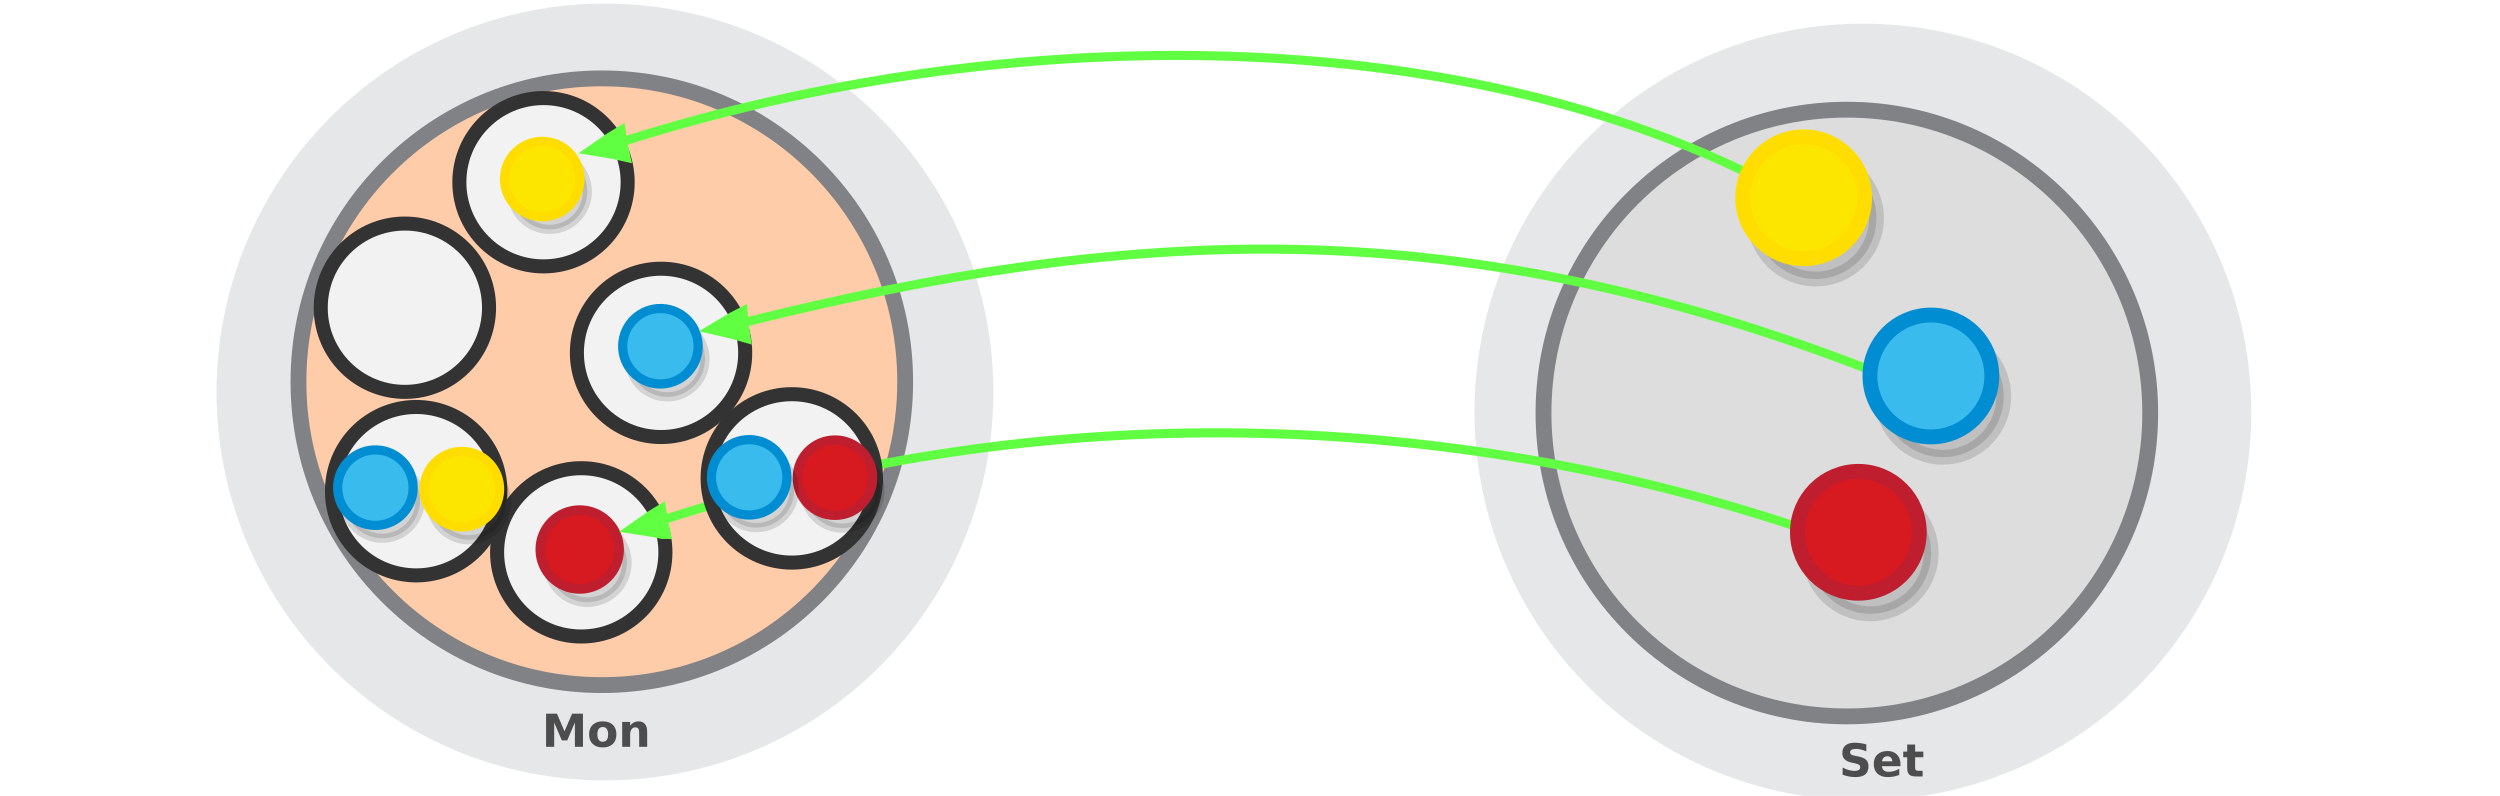 <?xml version="1.0" encoding="UTF-8" standalone="no"?>
<svg
   xmlns:dc="http://purl.org/dc/elements/1.1/"
   xmlns:cc="http://creativecommons.org/ns#"
   xmlns:rdf="http://www.w3.org/1999/02/22-rdf-syntax-ns#"
   xmlns:svg="http://www.w3.org/2000/svg"
   xmlns="http://www.w3.org/2000/svg"
   xmlns:sodipodi="http://sodipodi.sourceforge.net/DTD/sodipodi-0.dtd"
   xmlns:inkscape="http://www.inkscape.org/namespaces/inkscape"
   viewBox="0 0 595.3 189.5"
   version="1.1"
   id="svg15613"
   sodipodi:docname="free_functor_objects.svg"
   inkscape:version="0.92.5 (2060ec1f9f, 2020-04-08)">
  <defs
     id="defs15617" />
  <sodipodi:namedview
     pagecolor="#ffffff"
     bordercolor="#666666"
     borderopacity="1"
     objecttolerance="10"
     gridtolerance="10"
     guidetolerance="10"
     inkscape:pageopacity="0"
     inkscape:pageshadow="2"
     inkscape:window-width="1440"
     inkscape:window-height="2496"
     id="namedview15615"
     showgrid="false"
     inkscape:zoom="1"
     inkscape:cx="301.53794"
     inkscape:cy="173.3032"
     inkscape:window-x="0"
     inkscape:window-y="27"
     inkscape:window-maximized="1"
     inkscape:current-layer="svg15613"
     inkscape:pagecheckerboard="0"
     showguides="false" />
  <g
     id="g42748"
     transform="matrix(1.628,0,0,1.628,-204.421,87.95)" />
  <g
     id="g42748-8"
     transform="matrix(1.628,0,0,1.628,179.911,93.019)" />
  <g
     id="g2801-7-0-5"
     transform="matrix(4.53,0,0,4.53,-1147.451,-1598.305)">
    <path
       inkscape:connector-curvature="0"
       id="circle15601-9-4-5-4-5-8-7"
       d="m 305.517,373.432 a 20.416,20.416 0 0 1 -20.416,20.416 20.416,20.416 0 0 1 -20.416,-20.416 20.416,20.416 0 0 1 20.416,-20.416 20.416,20.416 0 0 1 20.416,20.416 z"
       style="fill:#e6e7e8;stroke:#bbbcbe;stroke-width:0;stroke-miterlimit:10;stroke-dasharray:none;stroke-opacity:1" />
  </g>
  <g
     transform="matrix(1.177,0,0,1.177,-72.496,27.606)"
     id="text17012-7"
     style="font-style:normal;font-variant:normal;font-weight:normal;font-stretch:normal;font-size:9.195px;line-height:1.25;font-family:sans-serif;-inkscape-font-specification:sans-serif;letter-spacing:0px;word-spacing:0px;fill:#4d4d4d;fill-opacity:1;stroke:none;stroke-width:0.23"
     aria-label="Mon">
    <path
       inkscape:connector-curvature="0"
       id="path17542"
       style="font-style:normal;font-variant:normal;font-weight:bold;font-stretch:normal;font-family:sans-serif;-inkscape-font-specification:'sans-serif Bold';fill:#4d4d4d;stroke-width:0.23"
       d="m 172.073,120.926 h 2.2 l 1.527,3.587 1.536,-3.587 h 2.196 v 6.704 h -1.634 v -4.903 l -1.545,3.614 h -1.096 l -1.545,-3.614 v 4.903 h -1.639 z" />
    <path
       inkscape:connector-curvature="0"
       id="path17544"
       style="font-style:normal;font-variant:normal;font-weight:bold;font-stretch:normal;font-family:sans-serif;-inkscape-font-specification:'sans-serif Bold';fill:#4d4d4d;stroke-width:0.23"
       d="m 183.545,123.629 q -0.534,0 -0.817,0.386 -0.278,0.382 -0.278,1.105 0,0.723 0.278,1.109 0.283,0.382 0.817,0.382 0.525,0 0.804,-0.382 0.278,-0.386 0.278,-1.109 0,-0.723 -0.278,-1.105 -0.278,-0.386 -0.804,-0.386 z m 0,-1.149 q 1.298,0 2.025,0.7 0.732,0.7 0.732,1.94 0,1.239 -0.732,1.94 -0.727,0.7 -2.025,0.7 -1.302,0 -2.038,-0.7 -0.732,-0.7 -0.732,-1.94 0,-1.239 0.732,-1.94 0.736,-0.7 2.038,-0.7 z" />
    <path
       inkscape:connector-curvature="0"
       id="path17546"
       style="font-style:normal;font-variant:normal;font-weight:bold;font-stretch:normal;font-family:sans-serif;-inkscape-font-specification:'sans-serif Bold';fill:#4d4d4d;stroke-width:0.23"
       d="m 192.524,124.568 v 3.062 h -1.616 v -0.498 -1.845 q 0,-0.651 -0.031,-0.898 -0.027,-0.247 -0.099,-0.364 -0.094,-0.157 -0.256,-0.242 -0.162,-0.09 -0.368,-0.09 -0.503,0 -0.79,0.391 -0.287,0.386 -0.287,1.073 v 2.474 h -1.607 v -5.029 h 1.607 v 0.736 q 0.364,-0.44 0.772,-0.647 0.409,-0.211 0.902,-0.211 0.871,0 1.32,0.534 0.453,0.534 0.453,1.554 z" />
  </g>
  <g
     id="g2801-7-0-5-9"
     transform="matrix(4.53,0,0,4.53,-847.913,-1593.523)">
    <path
       inkscape:connector-curvature="0"
       id="circle15601-9-4-5-4-5-8-7-7"
       d="m 305.517,373.432 a 20.416,20.416 0 0 1 -20.416,20.416 20.416,20.416 0 0 1 -20.416,-20.416 20.416,20.416 0 0 1 20.416,-20.416 20.416,20.416 0 0 1 20.416,20.416 z"
       style="fill:#e6e7e8;stroke:#bbbcbe;stroke-width:0;stroke-miterlimit:10;stroke-dasharray:none;stroke-opacity:1" />
  </g>
  <g
     id="g17649"
     transform="matrix(1.177,0,0,1.177,10.504,158.106)">
    <g
       id="text17012-7-3-0-9-3"
       style="font-style:normal;font-variant:normal;font-weight:normal;font-stretch:normal;font-size:9.195px;line-height:1.25;font-family:sans-serif;-inkscape-font-specification:sans-serif;letter-spacing:0px;word-spacing:0px;fill:#4d4d4d;fill-opacity:1;stroke:none;stroke-width:0.23"
       aria-label="Set"
       transform="translate(123.595,-18.263)">
      <path
         id="path17513"
         style="font-style:normal;font-variant:normal;font-weight:bold;font-stretch:normal;font-family:sans-serif;-inkscape-font-specification:'sans-serif Bold';fill:#4d4d4d;stroke-width:0.23"
         d="m 245.055,34.526 v 1.419 q -0.552,-0.247 -1.078,-0.373 -0.525,-0.126 -0.992,-0.126 -0.62,0 -0.916,0.171 -0.296,0.171 -0.296,0.53 0,0.269 0.198,0.422 0.202,0.148 0.727,0.256 l 0.736,0.148 q 1.118,0.224 1.589,0.682 0.471,0.458 0.471,1.302 0,1.109 -0.66,1.652 -0.656,0.539 -2.007,0.539 -0.638,0 -1.28,-0.121 -0.642,-0.121 -1.284,-0.359 v -1.459 q 0.642,0.341 1.239,0.516 0.602,0.171 1.158,0.171 0.566,0 0.867,-0.189 0.301,-0.189 0.301,-0.539 0,-0.314 -0.207,-0.485 -0.202,-0.171 -0.813,-0.305 l -0.669,-0.148 q -1.006,-0.216 -1.473,-0.687 -0.462,-0.471 -0.462,-1.271 0,-1.001 0.647,-1.54 0.647,-0.539 1.859,-0.539 0.552,0 1.136,0.085 0.584,0.081 1.208,0.247 z"
         inkscape:connector-curvature="0" />
      <path
         id="path17515"
         style="font-style:normal;font-variant:normal;font-weight:bold;font-stretch:normal;font-family:sans-serif;-inkscape-font-specification:'sans-serif Bold';fill:#4d4d4d;stroke-width:0.23"
         d="m 251.961,38.491 v 0.458 h -3.758 q 0.058,0.566 0.409,0.849 0.35,0.283 0.979,0.283 0.507,0 1.037,-0.148 0.534,-0.153 1.096,-0.458 v 1.239 q -0.57,0.216 -1.14,0.323 -0.57,0.112 -1.14,0.112 -1.365,0 -2.124,-0.691 -0.754,-0.696 -0.754,-1.949 0,-1.23 0.741,-1.935 0.745,-0.705 2.047,-0.705 1.185,0 1.895,0.714 0.714,0.714 0.714,1.908 z m -1.652,-0.534 q 0,-0.458 -0.269,-0.736 -0.265,-0.283 -0.696,-0.283 -0.467,0 -0.759,0.265 -0.292,0.26 -0.364,0.754 z"
         inkscape:connector-curvature="0" />
      <path
         id="path17517"
         style="font-style:normal;font-variant:normal;font-weight:bold;font-stretch:normal;font-family:sans-serif;-inkscape-font-specification:'sans-serif Bold';fill:#4d4d4d;stroke-width:0.23"
         d="m 254.933,34.562 v 1.428 h 1.657 v 1.149 h -1.657 v 2.133 q 0,0.35 0.139,0.476 0.139,0.121 0.552,0.121 h 0.826 v 1.149 h -1.378 q -0.952,0 -1.351,-0.395 -0.395,-0.4 -0.395,-1.351 v -2.133 h -0.799 v -1.149 h 0.799 v -1.428 z"
         inkscape:connector-curvature="0" />
    </g>
  </g>
  <g
     id="g42748-4"
     transform="matrix(1.383,0,0,1.383,-9.004,-54.482)" />
  <g
     id="g42748-8-6"
     transform="matrix(1.383,0,0,1.383,317.468,-50.176)" />
  <circle
     id="circle13556-6"
     r="72.235"
     cy="98.355"
     cx="439.772"
     stroke-miterlimit="10"
     style="fill:#dddddd;fill-opacity:1;stroke:#808285;stroke-width:3.772;stroke-miterlimit:10" />
  <circle
     id="circle13552-4"
     r="72.235"
     cy="90.9"
     cx="143.304"
     stroke-miterlimit="10"
     style="fill:#ffccaa;stroke:#808285;stroke-width:3.772;stroke-miterlimit:10" />
  <g
     id="g60465-7"
     transform="matrix(0.669,0,0,0.669,-13.244,224.356)">
    <circle
       r="29.954"
       cy="-270.5"
       cx="213.25"
       id="path60354-9-4"
       style="opacity:1;fill:#f2f2f2;fill-opacity:1;stroke:#333333;stroke-width:5;stroke-linecap:round;stroke-linejoin:round;stroke-miterlimit:4;stroke-dasharray:none;stroke-dashoffset:0;stroke-opacity:1;paint-order:markers stroke fill" />
  </g>
  <circle
     style="opacity:1;fill:#f2f2f2;fill-opacity:1;stroke:#333333;stroke-width:3.347;stroke-linecap:round;stroke-linejoin:round;stroke-miterlimit:4;stroke-dasharray:none;stroke-dashoffset:0;stroke-opacity:1;paint-order:markers stroke fill"
     id="path60354-8"
     cx="103.443"
     cy="113.141"
     r="20.051"
     transform="rotate(2.16)" />
  <g
     id="g60465-3"
     transform="matrix(0.669,0,0,0.669,-36.758,259.235)">
    <circle
       r="29.954"
       cy="-277.969"
       cx="199.058"
       id="path60354-9-8"
       style="opacity:1;fill:#f2f2f2;fill-opacity:1;stroke:#333333;stroke-width:5;stroke-linecap:round;stroke-linejoin:round;stroke-miterlimit:4;stroke-dasharray:none;stroke-dashoffset:0;stroke-opacity:1;paint-order:markers stroke fill" />
  </g>
  <g
     id="g66262"
     transform="matrix(0.864,0.033,-0.033,0.864,-93.033,183.024)">
    <circle
       style="opacity:0.13;stroke:#000000;stroke-width:2.535;stroke-miterlimit:10"
       id="circle3367"
       r="10.394"
       cy="-81.908"
       cx="209.909" />
    <circle
       style="fill:#39bced;stroke:#008dd2;stroke-width:2.535;stroke-miterlimit:10"
       id="circle3381"
       r="10.394"
       cy="-85.373"
       cx="207.881" />
  </g>
  <g
     id="g66242-3"
     transform="matrix(0.864,0,0,0.864,18.286,120.892)">
    <circle
       style="opacity:0.13;stroke:#000000;stroke-width:2.535;stroke-miterlimit:10"
       id="circle3365-7"
       r="10.394"
       cy="-87.105"
       cx="130.304" />
    <circle
       style="fill:#fce600;stroke:#ffdd00;stroke-width:2.535;stroke-miterlimit:10"
       id="circle3379-7"
       r="10.394"
       cy="-90.57"
       cx="128.276" />
  </g>
  <g
     id="g60465-3-6-2"
     transform="matrix(0.669,0,0,0.669,24.239,269.987)">
    <circle
       r="29.954"
       cy="-277.969"
       cx="199.058"
       id="path60354-9-8-5-6"
       style="opacity:1;fill:#f2f2f2;fill-opacity:1;stroke:#333333;stroke-width:5;stroke-linecap:round;stroke-linejoin:round;stroke-miterlimit:4;stroke-dasharray:none;stroke-dashoffset:0;stroke-opacity:1;paint-order:markers stroke fill" />
  </g>
  <g
     id="g66262-5"
     transform="matrix(0.864,0.033,-0.033,0.864,-25.167,149.352)">
    <circle
       style="opacity:0.13;stroke:#000000;stroke-width:2.535;stroke-miterlimit:10"
       id="circle3367-8"
       r="10.394"
       cy="-81.908"
       cx="209.909" />
    <circle
       style="fill:#39bced;stroke:#008dd2;stroke-width:2.535;stroke-miterlimit:10"
       id="circle3381-7"
       r="10.394"
       cy="-85.373"
       cx="207.881" />
  </g>
  <g
     style="display:inline;fill:#ffff00;fill-opacity:0;stroke:#60ff41;stroke-width:6.389;stroke-miterlimit:10;stroke-opacity:1"
     id="g1482-7-0-1-0-3-5-5-2"
     transform="matrix(-0.173,0.014,0.015,0.238,198.406,-25.158)"
     inkscape:transform-center-x="-107.96707"
     inkscape:transform-center-y="13.013472">
    <path
       sodipodi:nodetypes="cccc"
       style="fill:#ffff00;fill-opacity:0;stroke:#60ff41;stroke-width:19.869;stroke-opacity:1"
       inkscape:connector-curvature="0"
       id="path1478-7-9-0-19-0-0-9-4"
       d="m 311.942,238.235 c 7.973,-1.836 16.304,-3.465 24.865,-4.991 -7.263,-3.12 -14.926,-6.124 -22.989,-9.013 -0.626,4.892 -0.696,8.735 -1.876,14.004 z" />
    <path
       style="fill:#ffff00;fill-opacity:0;stroke:#60ff41;stroke-width:9.112;stroke-opacity:1;paint-order:markers fill stroke"
       inkscape:connector-curvature="0"
       id="path1480-1-3-1-5-7-4-8-7"
       d="M -1295.423,381.773 C -866.964,172.935 -222.143,139.024 309.369,229.132"
       sodipodi:nodetypes="cc" />
  </g>
  <g
     style="display:inline;fill:#ffff00;fill-opacity:0;stroke:#60ff41;stroke-width:6.389;stroke-miterlimit:10;stroke-opacity:1"
     id="g1482-7-0-1-0-3-5-5-5"
     transform="matrix(-0.174,0.003,-0.001,0.238,231.247,21.311)"
     inkscape:transform-center-x="-106.14867"
     inkscape:transform-center-y="23.979108">
    <path
       sodipodi:nodetypes="cccc"
       style="fill:#ffff00;fill-opacity:0;stroke:#60ff41;stroke-width:19.869;stroke-opacity:1"
       inkscape:connector-curvature="0"
       id="path1478-7-9-0-19-0-0-9-8"
       d="m 311.942,238.235 c 7.973,-1.836 16.304,-3.465 24.865,-4.991 -7.263,-3.12 -14.926,-6.124 -22.989,-9.013 -0.626,4.892 -0.696,8.735 -1.876,14.004 z" />
    <path
       style="fill:#ffff00;fill-opacity:0;stroke:#60ff41;stroke-width:9.112;stroke-opacity:1;paint-order:markers fill stroke"
       inkscape:connector-curvature="0"
       id="path1480-1-3-1-5-7-4-8-2"
       d="M -1240.801,298.813 C -664.367,126.941 -222.143,139.024 309.369,229.132"
       sodipodi:nodetypes="cc" />
  </g>
  <g
     id="g60465-3-6"
     transform="matrix(0.669,0,0,0.669,5.239,317.487)">
    <circle
       r="29.954"
       cy="-277.969"
       cx="199.058"
       id="path60354-9-8-5"
       style="opacity:1;fill:#f2f2f2;fill-opacity:1;stroke:#333333;stroke-width:5;stroke-linecap:round;stroke-linejoin:round;stroke-miterlimit:4;stroke-dasharray:none;stroke-dashoffset:0;stroke-opacity:1;paint-order:markers stroke fill" />
  </g>
  <g
     id="g66242-0"
     transform="matrix(0.864,0.033,-0.033,0.864,-3.839,190.498)">
    <circle
       style="opacity:0.13;stroke:#000000;stroke-width:2.535;stroke-miterlimit:10"
       id="circle3365-4"
       r="10.394"
       cy="-87.105"
       cx="130.304" />
    <circle
       style="fill:#fce600;stroke:#ffdd00;stroke-width:2.535;stroke-miterlimit:10"
       id="circle3379-76"
       r="10.394"
       cy="-90.57"
       cx="128.276" />
  </g>
  <g
     id="g66246-7-4-2-7"
     transform="matrix(0.903,0,0,0.903,41.949,188.227)">
    <circle
       style="opacity:0.13;stroke:#000000;stroke-width:2.535;stroke-miterlimit:10"
       id="circle3369-3-8-6-0"
       r="10.394"
       cy="-60.034"
       cx="108.442" />
    <circle
       r="10.394"
       style="fill:#d71920;stroke:#be1e2d;stroke-width:2.535;stroke-miterlimit:10"
       id="circle3383-1-5-4-86"
       cy="-63.541"
       cx="106.414" />
  </g>
  <g
     style="display:inline;fill:#ffff00;fill-opacity:0;stroke:#60ff41;stroke-width:6.389;stroke-miterlimit:10;stroke-opacity:1"
     id="g1482-7-0-1-0-3-5-5-9"
     transform="matrix(-0.173,0.015,0.016,0.238,207.835,64.593)"
     inkscape:transform-center-x="-108.18044"
     inkscape:transform-center-y="11.862974">
    <path
       sodipodi:nodetypes="cccc"
       style="fill:#ffff00;fill-opacity:0;stroke:#60ff41;stroke-width:19.869;stroke-opacity:1"
       inkscape:connector-curvature="0"
       id="path1478-7-9-0-19-0-0-9-3"
       d="m 311.942,238.235 c 7.973,-1.836 16.304,-3.465 24.865,-4.991 -7.263,-3.12 -14.926,-6.124 -22.989,-9.013 -0.626,4.892 -0.696,8.735 -1.876,14.004 z" />
    <path
       style="fill:#ffff00;fill-opacity:0;stroke:#60ff41;stroke-width:9.112;stroke-opacity:1;paint-order:markers fill stroke"
       inkscape:connector-curvature="0"
       id="path1480-1-3-1-5-7-4-8-9"
       d="M -1252.231,337.36 C -774.588,186.35 -222.143,139.024 309.369,229.132"
       sodipodi:nodetypes="cc" />
  </g>
  <circle
     style="opacity:1;fill:#f2f2f2;fill-opacity:1;stroke:#333333;stroke-width:3.347;stroke-linecap:round;stroke-linejoin:round;stroke-miterlimit:4;stroke-dasharray:none;stroke-dashoffset:0;stroke-opacity:1;paint-order:markers stroke fill"
     id="path60354-90"
     cx="188.547"
     cy="113.914"
     r="20.051" />
  <g
     id="g66246-7-4-2-6"
     transform="matrix(0.864,0,0,0.864,106.89,168.647)">
    <circle
       style="opacity:0.13;stroke:#000000;stroke-width:2.535;stroke-miterlimit:10"
       id="circle3369-3-8-6-8"
       r="10.394"
       cy="-60.034"
       cx="108.442" />
    <circle
       r="10.394"
       style="fill:#d71920;stroke:#be1e2d;stroke-width:2.535;stroke-miterlimit:10"
       id="circle3383-1-5-4-7"
       cy="-63.541"
       cx="106.414" />
  </g>
  <g
     id="g66262-3"
     transform="matrix(0.864,0,0,0.864,-1.214,187.423)">
    <circle
       style="opacity:0.13;stroke:#000000;stroke-width:2.535;stroke-miterlimit:10"
       id="circle3367-3"
       r="10.394"
       cy="-81.908"
       cx="209.909" />
    <circle
       style="fill:#39bced;stroke:#008dd2;stroke-width:2.535;stroke-miterlimit:10"
       id="circle3381-3"
       r="10.394"
       cy="-85.373"
       cx="207.881" />
  </g>
  <g
     id="g66242"
     transform="matrix(1.396,0,0,1.396,250.412,173.53)">
    <circle
       style="opacity:0.13;stroke:#000000;stroke-width:2.535;stroke-miterlimit:10"
       id="circle3365"
       r="10.394"
       cy="-87.105"
       cx="130.304" />
    <circle
       style="fill:#fce600;stroke:#ffdd00;stroke-width:2.535;stroke-miterlimit:10"
       id="circle3379"
       r="10.394"
       cy="-90.57"
       cx="128.276" />
  </g>
  <g
     id="g66262-9"
     transform="matrix(1.396,0,0,1.396,169.58,208.707)">
    <circle
       style="opacity:0.13;stroke:#000000;stroke-width:2.535;stroke-miterlimit:10"
       id="circle3367-0"
       r="10.394"
       cy="-81.908"
       cx="209.909" />
    <circle
       style="fill:#39bced;stroke:#008dd2;stroke-width:2.535;stroke-miterlimit:10"
       id="circle3381-2"
       r="10.394"
       cy="-85.373"
       cx="207.881" />
  </g>
  <g
     id="g66246-7-4-2"
     transform="matrix(1.396,0,0,1.396,293.959,215.452)">
    <circle
       style="opacity:0.13;stroke:#000000;stroke-width:2.535;stroke-miterlimit:10"
       id="circle3369-3-8-6"
       r="10.394"
       cy="-60.034"
       cx="108.442" />
    <circle
       r="10.394"
       style="fill:#d71920;stroke:#be1e2d;stroke-width:2.535;stroke-miterlimit:10"
       id="circle3383-1-5-4"
       cy="-63.541"
       cx="106.414" />
  </g>
</svg>
